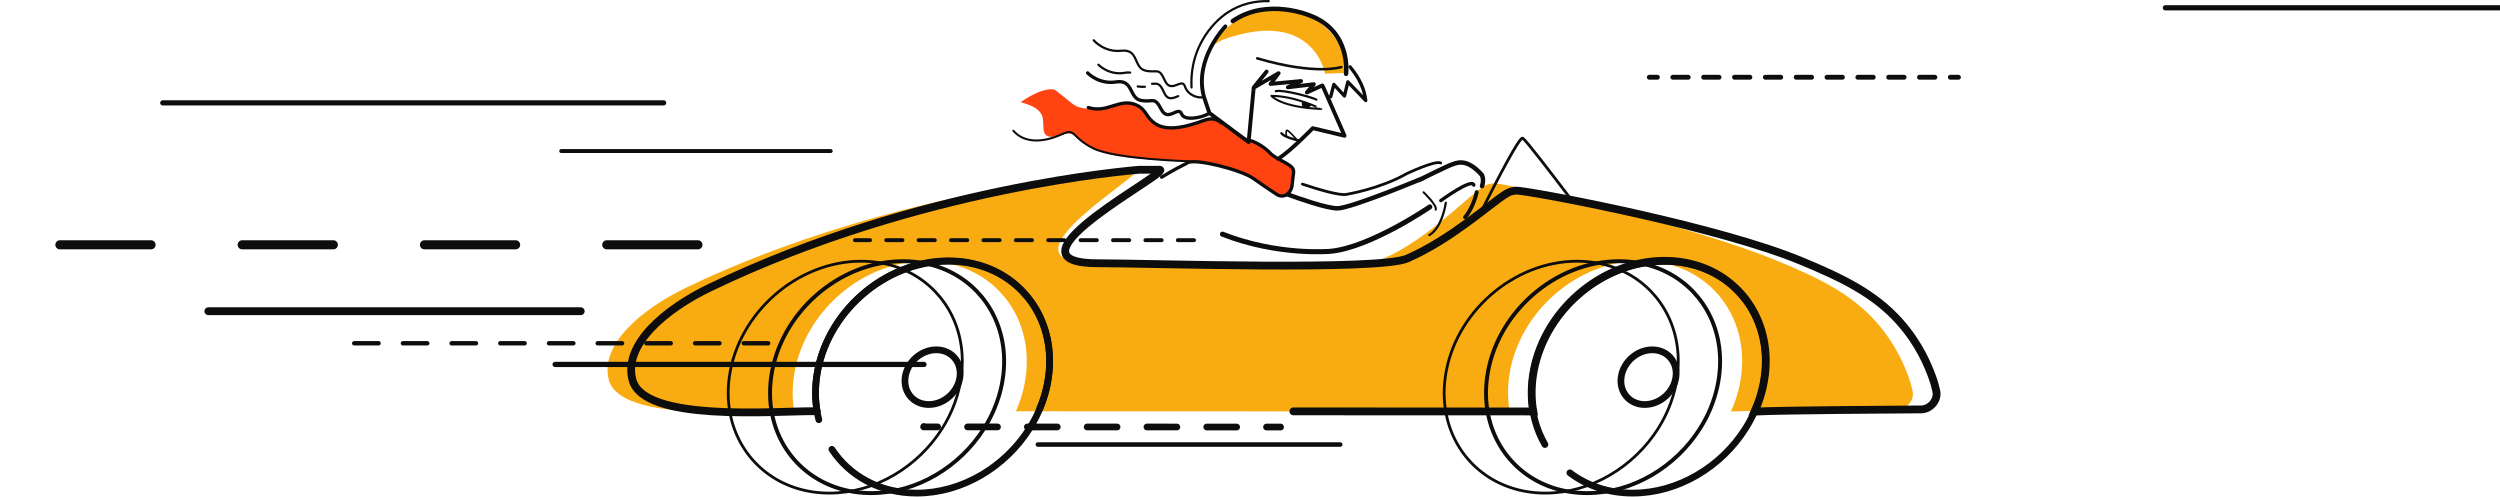 <svg width="1920" height="382" viewBox="0 0 1920 382" fill="none" xmlns="http://www.w3.org/2000/svg">
<path d="M1468.94 300.427C1468.22 297.067 1467.19 293.299 1465.73 289.349C1462.56 280.778 1456.04 264.3 1440.86 247.201C1421.26 225.115 1395.65 213.034 1364.93 200.307C1303.45 174.832 1173.23 143.826 1148.97 140.897C1145.83 140.518 1142.5 141.285 1139.57 143.051C1127.71 150.217 1097.02 183.467 1062.65 198.533C1040.77 208.12 879.626 202.159 839.851 202.159C758.372 202.159 888.145 128.666 871.731 130.358C871.671 130.367 871.628 130.371 871.624 130.371C868.544 130.733 688.574 143.046 526.947 220.92C492.694 237.425 460.215 264.791 467.627 291.938C476.435 324.192 574.939 315.699 606.837 315.794H608.951H609.942C608.542 307.529 608.378 298.756 609.623 289.668C616.368 240.487 661.703 200.622 710.875 200.622C713.571 200.622 716.22 200.742 718.826 200.975C719.157 201.005 719.485 201.035 719.816 201.07C720.803 201.169 721.78 201.285 722.749 201.419C723.081 201.462 723.404 201.509 723.731 201.556C724.334 201.647 724.937 201.742 725.54 201.845C725.829 201.892 726.117 201.944 726.402 201.996C727.259 202.155 728.112 202.323 728.956 202.504H728.96C730.015 202.732 731.062 202.978 732.096 203.245C732.1 203.24 732.1 203.24 732.104 203.245C764.2 211.527 786.359 238.476 788.409 272.311C788.482 273.478 788.525 274.654 788.547 275.838C788.568 276.764 788.564 277.69 788.551 278.625C788.538 279.62 788.504 280.623 788.456 281.627C788.439 282.045 788.413 282.462 788.387 282.884C788.344 283.612 788.288 284.349 788.224 285.085C788.198 285.447 788.159 285.809 788.12 286.175C788.099 286.425 788.073 286.675 788.043 286.929C787.948 287.825 787.84 288.725 787.715 289.625C787.522 291.033 787.302 292.433 787.044 293.828C786.906 294.574 786.764 295.319 786.609 296.059C786.118 298.424 785.532 300.758 784.869 303.067C784.705 303.644 784.533 304.217 784.356 304.785C783.37 307.998 782.211 311.151 780.902 314.235C780.674 314.782 780.437 315.32 780.196 315.863L975.141 315.936C1039.61 315.962 1103.77 315.983 1159.43 316.005C1157.94 307.593 1157.75 298.635 1159.02 289.354C1165.76 240.172 1211.09 200.307 1260.27 200.307C1262.6 200.307 1264.9 200.398 1267.17 200.574C1268.19 200.652 1269.2 200.747 1270.2 200.863C1270.83 200.936 1271.46 201.014 1272.09 201.1C1272.72 201.186 1273.34 201.276 1273.96 201.375C1273.97 201.371 1273.97 201.371 1273.97 201.375C1274.85 201.513 1275.73 201.668 1276.59 201.836C1276.59 201.836 1276.6 201.836 1276.6 201.836C1311.37 208.547 1335.71 236.542 1337.81 272.126V272.13C1337.84 272.694 1337.87 273.263 1337.89 273.831C1337.89 273.836 1337.89 273.84 1337.89 273.84C1337.92 274.439 1337.93 275.037 1337.95 275.636C1337.95 275.937 1337.95 276.239 1337.95 276.54C1337.95 276.545 1337.95 276.545 1337.95 276.549C1337.96 277.186 1337.95 277.824 1337.95 278.466C1337.94 278.789 1337.93 279.112 1337.92 279.435C1337.92 279.439 1337.92 279.439 1337.92 279.443C1337.9 280.119 1337.88 280.796 1337.85 281.476C1337.83 281.816 1337.81 282.157 1337.79 282.501C1337.76 282.876 1337.74 283.255 1337.71 283.634C1337.68 284.009 1337.65 284.383 1337.62 284.758C1337.62 284.771 1337.62 284.784 1337.61 284.801C1337.59 285.137 1337.55 285.477 1337.52 285.818C1337.52 285.882 1337.51 285.942 1337.51 286.007C1337.47 286.356 1337.43 286.705 1337.39 287.054C1337.36 287.437 1337.31 287.82 1337.26 288.204C1337.21 288.587 1337.16 288.97 1337.11 289.354C1336.92 290.749 1336.69 292.14 1336.44 293.523C1336.27 294.444 1336.09 295.357 1335.89 296.27C1335.7 297.184 1335.49 298.097 1335.27 299.001C1334.93 300.358 1334.57 301.706 1334.18 303.045C1334.18 303.045 1334.18 303.045 1334.18 303.05C1333.92 303.941 1333.65 304.828 1333.36 305.711C1332.23 309.243 1330.89 312.701 1329.36 316.07C1329.36 316.07 1329.36 316.07 1329.36 316.07C1353.91 315.006 1432.08 314.571 1457.19 314.424C1464.41 314.381 1470.4 307.236 1468.94 300.427Z" fill="#F9AC12"/>
<path d="M798.461 313.92C799.771 310.837 800.929 307.684 801.915 304.471C802.092 303.902 802.26 303.33 802.428 302.752C803.091 300.444 803.677 298.11 804.168 295.745C804.323 295.004 804.465 294.259 804.603 293.514C804.857 292.119 805.081 290.719 805.275 289.31C805.4 288.41 805.507 287.51 805.602 286.614C805.632 286.36 805.658 286.11 805.68 285.861C805.718 285.495 805.753 285.133 805.783 284.771C805.848 284.034 805.904 283.298 805.947 282.57C805.973 282.148 805.998 281.73 806.016 281.312C806.063 280.309 806.097 279.305 806.11 278.311C806.123 277.376 806.123 276.45 806.106 275.524C806.089 274.34 806.041 273.164 805.968 271.997C803.914 238.161 781.759 211.213 749.659 202.93C749.655 202.926 749.655 202.926 749.651 202.93C748.617 202.663 747.566 202.418 746.515 202.19H746.511C745.667 202.009 744.814 201.841 743.957 201.681C743.672 201.63 743.38 201.578 743.095 201.531C742.492 201.427 741.889 201.332 741.286 201.242C740.959 201.195 740.636 201.147 740.304 201.104C739.335 200.971 738.358 200.854 737.371 200.755C737.04 200.721 736.712 200.691 736.381 200.661C733.775 200.428 731.126 200.307 728.43 200.307C679.253 200.307 633.919 240.173 627.178 289.354C625.916 298.558 626.093 307.443 627.544 315.794" stroke="#0D0D0D" stroke-width="5.168" stroke-miterlimit="10" stroke-linecap="round"/>
<path d="M983.475 327.965C979.887 327.965 976.295 327.961 972.708 327.961" stroke="#0D0D0D" stroke-width="5.168" stroke-linecap="round" stroke-linejoin="round"/>
<path d="M949.743 327.953C874.031 327.922 799.039 327.892 731.587 327.866" stroke="#0D0D0D" stroke-width="5.168" stroke-linecap="round" stroke-linejoin="round" stroke-dasharray="22.96 22.96"/>
<path d="M720.105 327.862C716.491 327.862 712.904 327.858 709.337 327.858C709.393 327.741 709.441 327.634 709.492 327.522" stroke="#0D0D0D" stroke-width="5.168" stroke-linecap="round" stroke-linejoin="round"/>
<path d="M627.109 315.794H624.994C593.097 315.699 494.597 324.192 485.785 291.938C478.369 264.791 510.847 237.425 545.105 220.92C706.736 143.046 871.804 130.733 874.884 130.371C874.888 130.371 889.829 130.367 889.889 130.358C906.303 128.666 761.632 202.159 843.111 202.159C882.886 202.159 1058.92 208.12 1080.8 198.533C1115.18 183.467 1145.1 155.817 1156.96 148.65C1159.89 146.884 1163.22 146.117 1166.36 146.496C1190.63 149.425 1321.61 174.832 1383.09 200.307C1413.8 213.034 1439.42 225.115 1459.02 247.201C1474.2 264.3 1480.72 280.778 1483.89 289.349C1485.35 293.299 1486.38 297.067 1487.1 300.427C1488.56 307.236 1482.57 314.381 1475.35 314.424C1450.24 314.571 1372.07 315.006 1347.52 316.07C1347.52 316.07 1347.52 316.07 1347.52 316.07C1349.04 312.701 1350.38 309.243 1351.52 305.711C1351.81 304.828 1352.08 303.941 1352.34 303.05C1352.34 303.045 1352.34 303.045 1352.34 303.045C1352.73 301.706 1353.09 300.358 1353.42 299.001C1353.65 298.097 1353.86 297.184 1354.05 296.27C1354.25 295.357 1354.43 294.444 1354.6 293.523C1354.85 292.14 1355.07 290.749 1355.26 289.354C1355.32 288.97 1355.36 288.587 1355.41 288.204C1355.46 287.82 1355.51 287.437 1355.55 287.054C1355.59 286.705 1355.63 286.356 1355.66 286.007C1355.67 285.942 1355.68 285.882 1355.68 285.818C1355.72 285.477 1355.75 285.137 1355.77 284.801C1355.78 284.784 1355.78 284.771 1355.78 284.758C1355.81 284.383 1355.84 284.009 1355.87 283.634C1355.9 283.255 1355.92 282.876 1355.94 282.501C1355.97 282.157 1355.99 281.816 1356 281.476C1356.04 280.796 1356.06 280.119 1356.08 279.443C1356.08 279.439 1356.08 279.439 1356.08 279.435C1356.09 279.112 1356.1 278.789 1356.1 278.466C1356.11 277.824 1356.12 277.186 1356.11 276.549C1356.11 276.545 1356.11 276.545 1356.11 276.54C1356.11 276.239 1356.11 275.937 1356.1 275.636C1356.09 275.037 1356.07 274.439 1356.05 273.84C1356.05 273.84 1356.05 273.836 1356.05 273.831C1356.03 273.263 1356 272.694 1355.97 272.13V272.126C1353.87 236.542 1329.53 208.547 1294.76 201.836C1294.76 201.836 1294.75 201.836 1294.75 201.836C1293.88 201.668 1293.01 201.513 1292.13 201.375C1292.13 201.371 1292.12 201.371 1292.12 201.375C1291.5 201.276 1290.87 201.186 1290.25 201.1C1289.62 201.014 1288.99 200.936 1288.36 200.863C1287.36 200.747 1286.35 200.652 1285.33 200.574C1283.07 200.398 1280.77 200.307 1278.42 200.307C1229.25 200.307 1183.92 240.172 1177.18 289.354C1175.91 298.635 1176.09 307.593 1177.58 316.005C1121.93 315.983 1057.77 315.962 993.299 315.936" stroke="#0D0D0D" stroke-width="6" stroke-miterlimit="10" stroke-linecap="round"/>
<path d="M638.893 345.073C652.395 365.565 675.756 378.706 703.988 378.706C739.029 378.706 772.124 358.463 790.687 329.033C792.328 326.436 793.852 323.766 795.256 321.035C795.605 320.359 795.946 319.674 796.277 318.99C796.768 317.978 797.246 316.957 797.698 315.927C797.953 315.363 798.198 314.799 798.435 314.23C799.744 311.147 800.903 307.994 801.889 304.781C802.066 304.213 802.234 303.64 802.402 303.063C803.065 300.754 803.651 298.42 804.142 296.055C804.297 295.314 804.439 294.569 804.577 293.824C804.831 292.429 805.055 291.029 805.249 289.621C805.373 288.72 805.481 287.82 805.576 286.924C805.606 286.67 805.632 286.42 805.653 286.171C805.692 285.805 805.727 285.443 805.757 285.081C805.821 284.345 805.877 283.608 805.92 282.88C805.946 282.458 805.972 282.04 805.989 281.623C806.037 280.619 806.071 279.616 806.084 278.621C806.097 277.686 806.097 276.76 806.08 275.834C806.063 274.65 806.015 273.474 805.942 272.307C803.888 238.471 781.733 211.523 749.637 203.24C749.633 203.236 749.633 203.236 749.629 203.24C748.591 202.973 747.544 202.728 746.493 202.5H746.489C745.645 202.319 744.792 202.151 743.935 201.991C743.651 201.94 743.358 201.888 743.073 201.841C742.47 201.737 741.867 201.642 741.264 201.552C740.941 201.505 740.614 201.457 740.282 201.414C739.313 201.281 738.336 201.164 737.349 201.065C737.018 201.031 736.69 201.001 736.359 200.971C733.753 200.738 731.104 200.617 728.408 200.617C679.231 200.617 633.897 240.483 627.156 289.664C625.575 301.198 626.256 312.223 628.862 322.34H628.866M713.317 310.673C701.714 310.673 693.595 301.267 695.189 289.664C696.778 278.061 707.476 268.65 719.079 268.65C730.682 268.65 738.797 278.061 737.207 289.664C735.618 301.267 724.92 310.673 713.317 310.673Z" stroke="#0D0D0D" stroke-width="5.168" stroke-miterlimit="10" stroke-linecap="round" stroke-linejoin="round"/>
<path d="M770.655 286.924C770.686 286.67 770.711 286.42 770.733 286.171C770.772 285.805 770.806 285.443 770.836 285.081C770.901 284.345 770.957 283.608 771 282.88C771.026 282.458 771.052 282.04 771.069 281.623C771.116 280.619 771.151 279.616 771.164 278.621C771.177 277.686 771.177 276.76 771.159 275.834C771.142 274.65 771.095 273.474 771.021 272.307C768.967 238.471 746.812 211.523 714.712 203.24C714.708 203.236 714.708 203.236 714.704 203.24C713.67 202.973 712.619 202.728 711.568 202.5H711.564C710.72 202.319 709.867 202.151 709.01 201.991C708.726 201.94 708.433 201.888 708.149 201.841C707.546 201.737 706.943 201.642 706.34 201.552C706.012 201.505 705.689 201.457 705.358 201.414C704.389 201.281 703.411 201.164 702.425 201.065C702.093 201.031 701.766 201.001 701.434 200.971C698.828 200.738 696.18 200.617 693.483 200.617C644.307 200.617 598.972 240.483 592.231 289.664C590.651 301.198 591.331 312.223 593.937 322.34H593.941C602.443 355.349 631.429 378.706 669.072 378.706C704.113 378.706 737.208 358.463 755.771 329.033C757.412 326.436 758.936 323.766 760.34 321.035C760.689 320.359 761.029 319.674 761.361 318.99C761.852 317.978 762.33 316.957 762.782 315.927C763.036 315.363 763.282 314.799 763.519 314.23C764.828 311.147 765.987 307.994 766.973 304.781C767.15 304.213 767.317 303.64 767.485 303.063C768.149 300.754 768.734 298.42 769.225 296.055C769.381 295.314 769.523 294.569 769.66 293.824C769.915 292.429 770.139 291.029 770.332 289.621C770.453 288.72 770.565 287.82 770.655 286.924Z" stroke="#0D0D0D" stroke-width="3.015" stroke-miterlimit="10" stroke-linecap="round"/>
<path d="M738.512 286.924C738.543 286.67 738.568 286.42 738.59 286.171C738.629 285.805 738.663 285.443 738.693 285.081C738.758 284.345 738.814 283.608 738.857 282.88C738.883 282.458 738.909 282.04 738.926 281.623C738.973 280.619 739.008 279.616 739.021 278.621C739.034 277.686 739.034 276.76 739.016 275.834C738.999 274.65 738.952 273.474 738.878 272.307C736.824 238.471 714.669 211.523 682.574 203.24C682.569 203.236 682.569 203.236 682.565 203.24C681.527 202.973 680.481 202.728 679.43 202.5H679.425C678.581 202.319 677.728 202.151 676.871 201.991C676.587 201.94 676.294 201.888 676.01 201.841C675.407 201.737 674.804 201.642 674.201 201.552C673.878 201.505 673.551 201.457 673.219 201.414C672.25 201.281 671.272 201.164 670.286 201.065C669.954 201.031 669.627 201.001 669.295 200.971C666.69 200.738 664.041 200.617 661.345 200.617C612.168 200.617 566.833 240.483 560.093 289.664C558.512 301.198 559.193 312.223 561.798 322.34H561.803C570.304 355.349 599.29 378.706 636.933 378.706C671.974 378.706 705.069 358.463 723.632 329.033C725.273 326.436 726.797 323.766 728.202 321.035C728.55 320.359 728.891 319.674 729.222 318.99C729.713 317.978 730.191 316.957 730.644 315.927C730.898 315.363 731.143 314.799 731.38 314.23C732.689 311.147 733.848 307.994 734.834 304.781C735.011 304.213 735.179 303.64 735.347 303.063C736.01 300.754 736.596 298.42 737.087 296.055C737.242 295.314 737.384 294.569 737.522 293.824C737.776 292.429 738 291.029 738.194 289.621C738.31 288.72 738.422 287.82 738.512 286.924Z" stroke="#0D0D0D" stroke-width="2.153" stroke-miterlimit="10" stroke-linecap="round" stroke-linejoin="round"/>
<path d="M1205.66 363.127C1218.63 372.956 1235.18 378.706 1253.86 378.706C1288.9 378.706 1321.99 358.463 1340.56 329.033C1342.2 326.436 1343.72 323.766 1345.12 321.035C1345.47 320.359 1345.81 319.674 1346.15 318.99C1346.64 317.978 1347.11 316.957 1347.57 315.927C1347.82 315.363 1348.07 314.799 1348.3 314.23C1349.61 311.147 1350.77 307.994 1351.76 304.781C1351.93 304.213 1352.1 303.64 1352.27 303.063C1352.93 300.754 1353.52 298.42 1354.01 296.055C1354.17 295.314 1354.31 294.569 1354.45 293.824C1354.7 292.429 1354.92 291.029 1355.12 289.621C1355.24 288.72 1355.35 287.82 1355.44 286.924C1355.47 286.67 1355.5 286.42 1355.52 286.171C1355.56 285.805 1355.6 285.443 1355.63 285.081C1355.69 284.345 1355.75 283.608 1355.79 282.88C1355.81 282.458 1355.84 282.04 1355.86 281.623C1355.91 280.619 1355.94 279.616 1355.95 278.621C1355.97 277.686 1355.97 276.76 1355.95 275.834C1355.93 274.65 1355.88 273.474 1355.81 272.307C1353.76 238.471 1331.6 211.523 1299.5 203.24C1299.5 203.236 1299.5 203.236 1299.49 203.24C1298.45 202.973 1297.41 202.728 1296.36 202.5H1296.35C1295.51 202.319 1294.66 202.151 1293.8 201.991C1293.51 201.94 1293.22 201.888 1292.94 201.841C1292.33 201.737 1291.73 201.642 1291.13 201.552C1290.81 201.505 1290.48 201.457 1290.15 201.414C1289.18 201.281 1288.2 201.164 1287.21 201.065C1286.88 201.031 1286.55 201.001 1286.22 200.971C1283.62 200.738 1280.97 200.617 1278.27 200.617C1229.1 200.617 1183.76 240.483 1177.02 289.664C1175.44 301.198 1176.12 312.223 1178.73 322.34H1178.73C1180.48 329.141 1183.11 335.537 1186.49 341.399M1263.19 310.673C1251.58 310.673 1243.46 301.267 1245.06 289.664C1246.65 278.061 1257.35 268.65 1268.95 268.65C1280.55 268.65 1288.67 278.061 1287.08 289.664C1285.48 301.267 1274.79 310.673 1263.19 310.673Z" stroke="#0D0D0D" stroke-width="5.168" stroke-miterlimit="10" stroke-linecap="round" stroke-linejoin="round"/>
<path d="M1320.52 286.924C1320.55 286.67 1320.58 286.42 1320.6 286.171C1320.64 285.805 1320.67 285.443 1320.7 285.081C1320.77 284.345 1320.83 283.608 1320.87 282.88C1320.89 282.458 1320.92 282.04 1320.94 281.623C1320.98 280.619 1321.02 279.616 1321.03 278.621C1321.04 277.686 1321.04 276.76 1321.03 275.834C1321.01 274.65 1320.96 273.474 1320.89 272.307C1318.84 238.471 1296.68 211.523 1264.58 203.24C1264.58 203.236 1264.58 203.236 1264.57 203.24C1263.53 202.973 1262.49 202.728 1261.44 202.5H1261.43C1260.59 202.319 1259.74 202.151 1258.88 201.991C1258.59 201.94 1258.3 201.888 1258.02 201.841C1257.41 201.737 1256.81 201.642 1256.21 201.552C1255.88 201.505 1255.56 201.457 1255.23 201.414C1254.26 201.281 1253.28 201.164 1252.29 201.065C1251.96 201.031 1251.63 201.001 1251.3 200.971C1248.7 200.738 1246.05 200.617 1243.35 200.617C1194.17 200.617 1148.84 240.483 1142.1 289.664C1140.52 301.198 1141.2 312.223 1143.81 322.34H1143.81C1152.31 355.349 1181.3 378.706 1218.94 378.706C1253.98 378.706 1287.08 358.463 1305.64 329.033C1307.28 326.436 1308.8 323.766 1310.21 321.035C1310.56 320.359 1310.9 319.674 1311.23 318.99C1311.72 317.978 1312.2 316.957 1312.65 315.927C1312.9 315.363 1313.15 314.799 1313.39 314.23C1314.7 311.147 1315.85 307.994 1316.84 304.781C1317.02 304.213 1317.19 303.64 1317.35 303.063C1318.02 300.754 1318.6 298.42 1319.09 296.055C1319.25 295.314 1319.39 294.569 1319.53 293.824C1319.78 292.429 1320.01 291.029 1320.2 289.621C1320.32 288.72 1320.43 287.82 1320.52 286.924Z" stroke="#0D0D0D" stroke-width="3.015" stroke-miterlimit="10" stroke-linecap="round"/>
<path d="M1288.38 286.924C1288.41 286.67 1288.44 286.42 1288.46 286.171C1288.5 285.805 1288.53 285.443 1288.56 285.081C1288.63 284.345 1288.68 283.608 1288.73 282.88C1288.75 282.458 1288.78 282.04 1288.79 281.623C1288.84 280.619 1288.88 279.616 1288.89 278.621C1288.9 277.686 1288.9 276.76 1288.88 275.834C1288.87 274.65 1288.82 273.474 1288.75 272.307C1286.69 238.471 1264.54 211.523 1232.44 203.24C1232.44 203.236 1232.44 203.236 1232.43 203.24C1231.4 202.973 1230.35 202.728 1229.3 202.5H1229.29C1228.45 202.319 1227.6 202.151 1226.74 201.991C1226.46 201.94 1226.16 201.888 1225.88 201.841C1225.28 201.737 1224.67 201.642 1224.07 201.552C1223.75 201.505 1223.42 201.457 1223.09 201.414C1222.12 201.281 1221.14 201.164 1220.15 201.065C1219.82 201.031 1219.5 201.001 1219.16 200.971C1216.56 200.738 1213.91 200.617 1211.21 200.617C1162.04 200.617 1116.7 240.483 1109.96 289.664C1108.38 301.198 1109.06 312.223 1111.67 322.34H1111.67C1120.17 355.349 1149.16 378.706 1186.8 378.706C1221.84 378.706 1254.94 358.463 1273.5 329.033C1275.14 326.436 1276.67 323.766 1278.07 321.035C1278.42 320.359 1278.76 319.674 1279.09 318.99C1279.58 317.978 1280.06 316.957 1280.51 315.927C1280.77 315.363 1281.01 314.799 1281.25 314.23C1282.56 311.147 1283.72 307.994 1284.7 304.781C1284.88 304.213 1285.05 303.64 1285.22 303.063C1285.88 300.754 1286.46 298.42 1286.96 296.055C1287.11 295.314 1287.25 294.569 1287.39 293.824C1287.64 292.429 1287.87 291.029 1288.06 289.621C1288.18 288.72 1288.29 287.82 1288.38 286.924Z" stroke="#0D0D0D" stroke-width="2.153" stroke-miterlimit="10" stroke-linecap="round" stroke-linejoin="round"/>
<path d="M797.053 341.399H1029.31" stroke="#0D0D0D" stroke-width="3.446" stroke-miterlimit="10" stroke-linecap="round"/>
<path d="M1504.08 59.328H1497.86" stroke="#0D0D0D" stroke-width="3.732" stroke-miterlimit="10" stroke-linecap="round"/>
<path d="M1486.01 59.328H1278.79" stroke="#0D0D0D" stroke-width="3.732" stroke-miterlimit="10" stroke-linecap="round" stroke-dasharray="11.84 11.84"/>
<path d="M1272.87 59.328H1266.65" stroke="#0D0D0D" stroke-width="3.732" stroke-miterlimit="10" stroke-linecap="round"/>
<path d="M916.997 184.462H656.612" stroke="#0D0D0D" stroke-width="3.015" stroke-miterlimit="10" stroke-linecap="round" stroke-dasharray="12.44 12.44"/>
<path d="M709.63 279.887H426.315" stroke="#0D0D0D" stroke-width="4" stroke-miterlimit="10" stroke-linecap="round"/>
<path d="M638 116H431" stroke="#0D0D0D" stroke-width="3" stroke-miterlimit="10" stroke-linecap="round"/>
<path d="M509.684 79H125" stroke="#0D0D0D" stroke-width="4" stroke-miterlimit="10" stroke-linecap="round"/>
<path d="M536 188L-2 188" stroke="#0D0D0D" stroke-width="7" stroke-miterlimit="10" stroke-linecap="round" stroke-dasharray="70 70"/>
<path d="M272.036 263.641H599.997" stroke="#0D0D0D" stroke-width="3.367" stroke-miterlimit="10" stroke-linecap="round" stroke-dasharray="18.7 18.7"/>
<path d="M1017.68 56.606C1017.68 56.606 1008.87 5.53 939.178 30.459L930.607 35.321C930.607 35.321 949.7 2.485 984.991 6.745C1020.28 11 1033.56 38.362 1033.35 48.699C1033.15 59.035 1032.35 55.995 1032.35 55.995L1017.68 56.606Z" fill="#F9AC12"/>
<path d="M1135.45 166.717C1151.61 134.445 1166.94 105.287 1169.39 106.08C1169.44 106.093 1169.46 106.11 1169.48 106.123C1172.06 107.893 1191.06 132.654 1204.99 151.006" stroke="#0D0D0D" stroke-width="2.153" stroke-miterlimit="10" stroke-linecap="round"/>
<path d="M979.853 70.031C985.482 68.532 1008.46 74.988 1010.94 76.504" stroke="#0D0D0D" stroke-width="1.717" stroke-miterlimit="10" stroke-linecap="round" stroke-linejoin="round"/>
<path d="M976.454 73.627C976.454 73.627 983.569 82.461 1014.72 83.692C1014.72 83.697 994.69 73.627 976.454 73.627Z" stroke="#0D0D0D" stroke-width="1.589" stroke-miterlimit="10" stroke-linecap="round" stroke-linejoin="round"/>
<path d="M1000.07 78.197C999.238 80.251 1000.17 82.362 1002.15 82.909C1004.13 83.456 1006.41 82.232 1007.24 80.178" fill="#0D0D0D"/>
<path d="M997.683 107.967C993.523 107.053 986.373 105.137 984.159 102.359" stroke="#0D0D0D" stroke-width="1.879" stroke-miterlimit="10" stroke-linecap="round" stroke-linejoin="round"/>
<path d="M995.422 106.691C995.422 106.691 990.056 100.61 988.613 100.123C987.17 99.637 987.984 104.749 987.984 104.749" stroke="#0D0D0D" stroke-width="1.288" stroke-miterlimit="10" stroke-linecap="round" stroke-linejoin="round"/>
<path d="M1021.97 74.264L1024.4 64.871L1032.55 73.713L1035.15 62.89L1048.88 77.163C1048.23 74.118 1047.99 64.871 1036.85 51.395" stroke="#0D0D0D" stroke-width="2.584" stroke-miterlimit="10" stroke-linecap="round" stroke-linejoin="round"/>
<path d="M1030.13 51.494C1030.13 51.494 1010.88 58.122 965.566 44.805" stroke="#0D0D0D" stroke-width="1.974" stroke-miterlimit="10" stroke-linecap="round" stroke-linejoin="round"/>
<path d="M915.097 67.175C913.189 28.124 942.274 9.957 942.274 9.957C953.037 2.692 964.399 0.633 974.369 0.883" stroke="#0D0D0D" stroke-width="1.723" stroke-miterlimit="10" stroke-linecap="round" stroke-linejoin="round"/>
<path d="M839.976 30.945C839.976 30.945 847.918 40.472 861.321 38.969C874.724 37.466 870.413 52.015 879.587 54.207C888.76 56.399 889.829 51.171 894.601 61.813C899.373 72.456 907.689 59.229 909.994 66.267C912.298 73.304 919.676 75.113 922.949 74.799" stroke="#0D0D0D" stroke-width="1.723" stroke-miterlimit="10" stroke-linecap="round" stroke-linejoin="round"/>
<path d="M884.803 64.341C889.118 64.294 890.587 63.368 894.106 71.207C897.086 77.852 901.471 75.022 904.852 73.855" stroke="#0D0D0D" stroke-width="1.723" stroke-miterlimit="10" stroke-linecap="round" stroke-linejoin="round"/>
<path d="M873.794 66.378C876.077 66.766 877.834 66.736 879.268 66.624" stroke="#0D0D0D" stroke-width="1.723" stroke-miterlimit="10" stroke-linecap="round" stroke-linejoin="round"/>
<path d="M843.572 49.719C843.572 49.719 851.562 58.122 863.974 55.895C865.525 55.615 866.834 55.59 867.954 55.758" stroke="#0D0D0D" stroke-width="1.723" stroke-miterlimit="10" stroke-linecap="round" stroke-linejoin="round"/>
<path d="M835.312 56.007C835.312 56.007 843.788 65.069 857.187 62.924C870.585 60.775 867.002 75.423 876.34 77.146C885.677 78.873 886.482 73.631 891.832 83.959C897.181 94.283 904.86 80.755 907.539 87.625C909.555 92.793 921.718 90.795 928.027 87.461" stroke="#0D0D0D" stroke-width="2.584" stroke-miterlimit="10" stroke-linecap="round" stroke-linejoin="round"/>
<path d="M1138.2 142.943C1140 137.383 1138.01 134.295 1138.01 134.295C1125.75 120.396 1117.78 125.646 1115.28 126.262C1112.78 126.878 1089.8 138.309 1089.8 138.309L1093.36 136.65C1093.36 136.65 1037.53 160.003 1027.15 160.003C1018.71 160.003 996.658 152.164 988.699 149.231" stroke="#0D0D0D" stroke-width="3.446" stroke-miterlimit="10" stroke-linecap="round" stroke-linejoin="round"/>
<path d="M1093.33 147.689C1093.33 147.689 1104.14 158.069 1102.62 161.032" stroke="#0D0D0D" stroke-width="1.575" stroke-miterlimit="10" stroke-linecap="round" stroke-linejoin="round"/>
<path d="M1106.54 154.064C1106.54 154.064 1130.85 136.272 1131.89 142.202" stroke="#0D0D0D" stroke-width="2.584" stroke-miterlimit="10" stroke-linecap="round" stroke-linejoin="round"/>
<path d="M1000.25 141.397C1010.99 144.998 1028.92 150.528 1034.18 149.257C1034.18 149.257 1059.57 145.178 1080.47 133.321C1080.47 133.321 1102.28 122.942 1106.42 125.168" stroke="#0D0D0D" stroke-width="2.153" stroke-miterlimit="10" stroke-linecap="round" stroke-linejoin="round"/>
<path d="M1098.1 158.892C1098.1 158.892 1052.69 190.027 1021.88 192.99C1021.88 192.99 981.601 196.724 938.842 179.823" stroke="#0D0D0D" stroke-width="3.876" stroke-miterlimit="10" stroke-linecap="round" stroke-linejoin="round"/>
<path d="M1110.39 155.735C1110.39 155.735 1107.8 174.638 1097.72 180.568" stroke="#0D0D0D" stroke-width="1.723" stroke-miterlimit="10" stroke-linecap="round" stroke-linejoin="round"/>
<path d="M815.805 73.412C822.658 78.714 823.872 80.436 827.451 81.883C829.389 82.667 832.469 83.555 836.914 83.412C855.287 84.067 860.244 75.457 872.799 81.186C880.573 84.73 879.608 90.446 887.494 95.661C897.194 102.079 909.873 96.984 919.297 94.843C919.56 94.783 919.805 94.688 920.042 94.555C922.045 93.426 932.433 87.961 936.869 93.611C936.973 93.745 937.089 93.874 937.214 93.986C944.661 100.632 946.655 101.687 946.999 101.377C947.615 100.825 948.571 100.877 949.347 101.161C952.271 102.225 956.509 107.635 956.841 107.682C963.999 108.69 971.794 114.233 975.085 117.76C978.375 121.288 983.173 123.303 987.609 125.823C992.046 128.343 993.85 130.104 993.402 133.382C992.954 136.659 992.782 139.175 992.162 143.71C991.542 148.245 986.253 153.788 980.266 149.757C974.275 145.725 968.004 142.301 962.552 137.663C955.889 131.999 934.165 127.421 932.502 127.076C932.433 127.063 932.369 127.046 932.304 127.029C931.081 126.68 918.573 123.196 906.187 123.346C906.135 123.346 906.083 123.346 906.032 123.342C897.383 122.864 856.471 122.838 839.558 114.427C822.597 105.989 827.029 99.899 815.68 103.539C796.032 109.836 803.418 95.769 800.167 88.482C796.609 80.51 783.417 78.912 783.96 78.434C784.998 77.52 799.943 67.167 809.31 68.691C810.167 68.833 812.002 70.47 815.805 73.412Z" fill="#FF4412"/>
<path d="M1134.12 147.582C1134.12 147.582 1131.8 159.072 1125.18 166.855" stroke="#0D0D0D" stroke-width="3.015" stroke-miterlimit="10" stroke-linecap="round" stroke-linejoin="round"/>
<path d="M913.285 123.846C913.285 123.846 856.549 122.3 839.584 113.876C822.623 105.451 826.418 98.104 815.706 103.005C799.495 110.417 785.932 109.306 778.257 100.412" stroke="#0D0D0D" stroke-width="1.575" stroke-miterlimit="10" stroke-linecap="round" stroke-linejoin="round"/>
<path d="M938.221 94.434C930.986 88.809 926.623 92.052 919.74 94.231C913.822 96.105 897.37 101.644 887.529 95.144C879.643 89.933 880.607 84.231 872.833 80.69C860.274 74.971 850.963 86.754 836.948 82.913C836.577 82.809 836.216 82.702 835.867 82.59" stroke="#0D0D0D" stroke-width="2.584" stroke-miterlimit="10" stroke-linecap="round" stroke-linejoin="round"/>
<path d="M892.146 136.074C901.07 130.612 908.551 126.818 910.842 125.685C911.23 125.496 911.583 125.255 911.949 125.022C917.733 121.331 953.614 130.552 962.581 137.077C968.383 141.298 974.309 145.127 980.296 149.154C986.287 153.181 991.571 147.646 992.192 143.115C992.812 138.585 992.984 136.074 993.432 132.8C993.88 129.531 992.075 127.77 987.639 125.255C983.203 122.739 978.405 120.728 975.115 117.205C971.824 113.682 964.028 108.147 956.87 107.144" stroke="#0D0D0D" stroke-width="2.584" stroke-miterlimit="10" stroke-linecap="round" stroke-linejoin="round"/>
<path d="M1033.76 56.692C1033.76 56.692 1037.9 24.136 1006.43 12.098C1006.43 12.098 973.668 -2.253 946.801 16.155" stroke="#0D0D0D" stroke-width="3.446" stroke-miterlimit="10" stroke-linecap="round" stroke-linejoin="round"/>
<path d="M941.082 20.29C941.082 20.29 916.842 45.266 924.573 74.209L928.815 86.781L958.912 109.125L962.862 67.145L972.738 54.982L962.784 67.399L981.993 56.201L975.778 64.462L999.225 62.239L989.108 67.055L1009.01 64.669L1003.71 70.991L1015.57 65.629L1016.42 67.33L1032.63 104.262L1008.21 98.439C1008.21 98.439 991.426 115.736 981.688 121.96" stroke="#0D0D0D" stroke-width="3" stroke-miterlimit="10" stroke-linecap="round" stroke-linejoin="round"/>
<path d="M446 239L160 239" stroke="#0D0D0D" stroke-width="6" stroke-miterlimit="10" stroke-linecap="round"/>
<path d="M1953 6L1663 6" stroke="#0D0D0D" stroke-width="4" stroke-miterlimit="10" stroke-linecap="round"/>
</svg>
